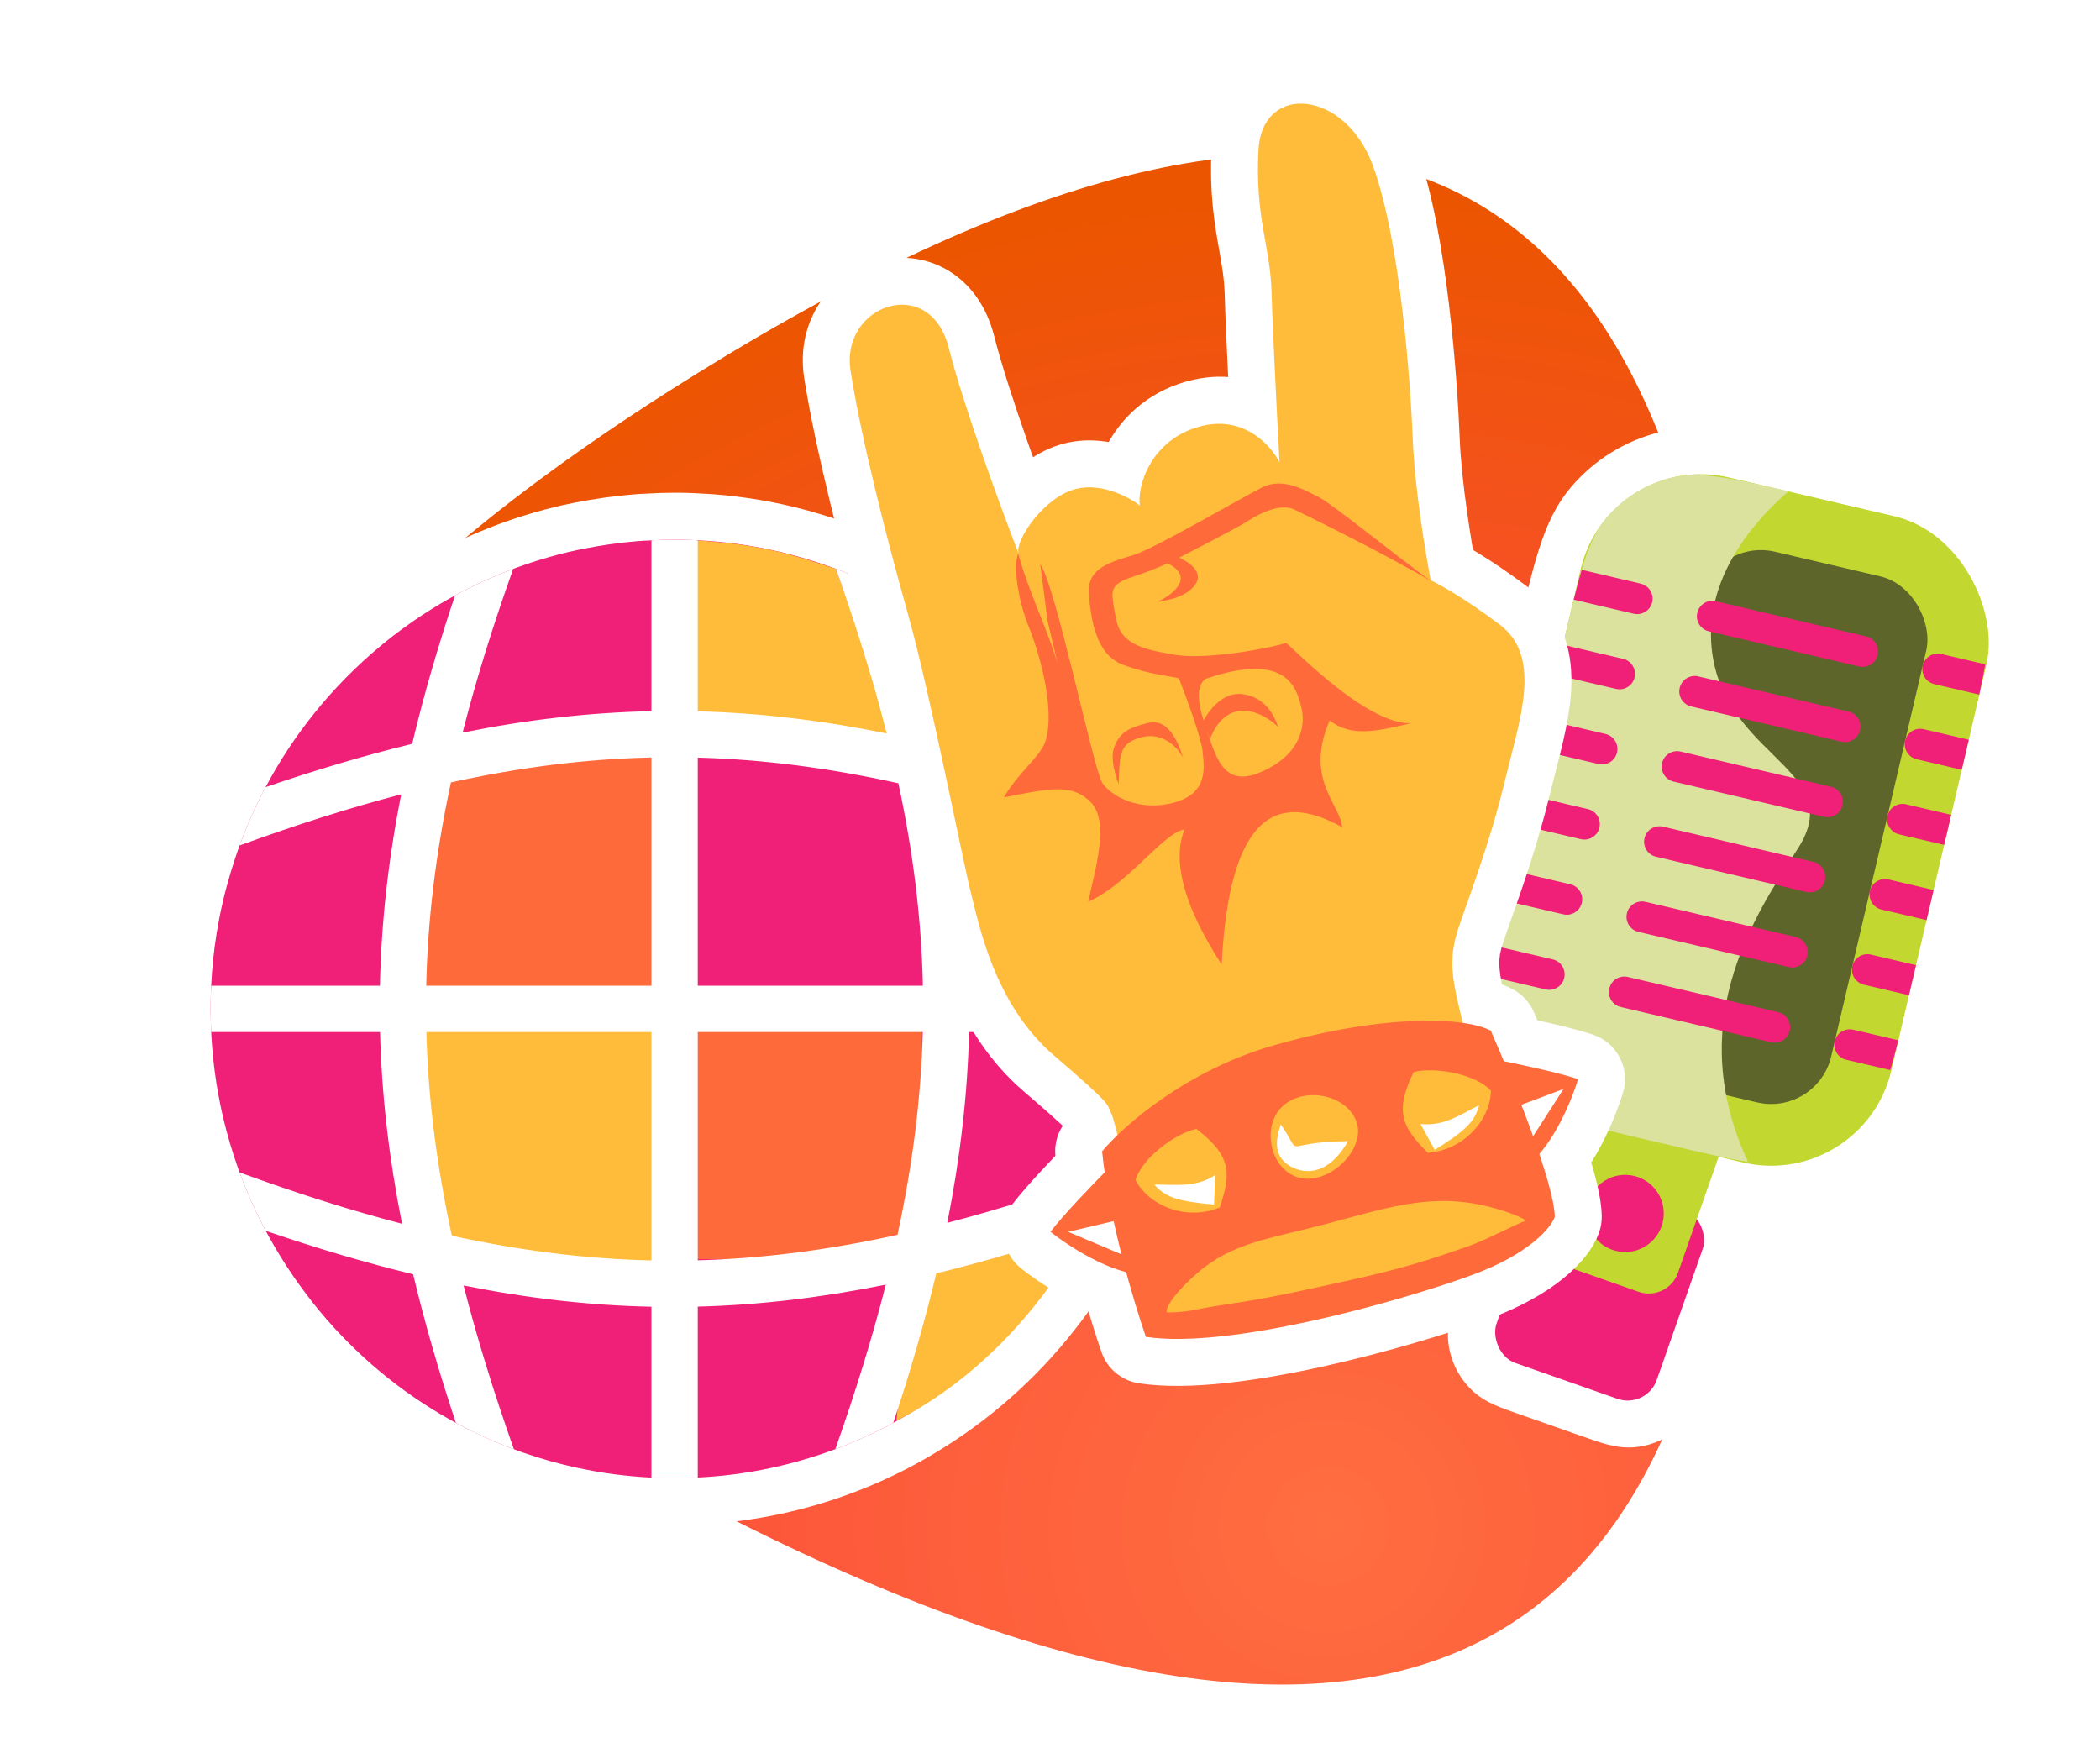 <svg width="179" height="149" viewBox="0 0 179 149" fill="none" xmlns="http://www.w3.org/2000/svg">
<path fill-rule="evenodd" clip-rule="evenodd" d="M148.188 76.516C150.345 141.669 121.818 159.36 62.607 129.589C3.396 99.818 2.318 67.241 59.372 31.859C116.426 -3.523 146.031 11.362 148.188 76.516Z" fill="url(#paint0_radial_1928_8025)"/>
<g filter="url(#filter0_d_1928_8025)">
<mask id="path-2-outside-1_1928_8025" maskUnits="userSpaceOnUse" x="98.919" y="28.007" width="83.571" height="101.333" fill="black">
<rect fill="white" x="98.919" y="28.007" width="83.571" height="101.333"/>
<path fill-rule="evenodd" clip-rule="evenodd" d="M133.937 43.136C132.307 45.066 131.635 47.937 130.291 53.677L125.072 75.969C123.728 81.709 123.056 84.579 123.66 87.033C124.191 89.191 125.392 91.126 127.091 92.56C128.238 93.529 129.717 94.159 131.932 94.793C131.893 94.903 131.853 95.018 131.811 95.138L130.474 98.95C129.975 99.044 129.513 99.281 129.144 99.632C128.687 100.069 128.444 100.764 127.956 102.155L125.082 110.35C124.594 111.741 124.35 112.436 124.434 113.062C124.509 113.613 124.755 114.126 125.139 114.528C125.575 114.985 126.271 115.229 127.661 115.717L133.373 117.72C134.764 118.207 135.459 118.451 136.085 118.367C136.636 118.293 137.149 118.046 137.551 117.662C138.008 117.226 138.252 116.531 138.74 115.14L141.614 106.945C142.102 105.554 142.345 104.859 142.261 104.233C142.193 103.728 141.98 103.254 141.649 102.869L142.986 99.058C143.204 98.436 143.373 97.954 143.486 97.554C146.681 98.24 148.696 98.479 150.489 98.038C152.648 97.507 154.583 96.306 156.017 94.608C157.647 92.677 158.319 89.807 159.663 84.067L164.882 61.775L164.882 61.775C166.226 56.035 166.898 53.164 166.294 50.711C165.763 48.552 164.562 46.617 162.863 45.183C160.932 43.553 158.062 42.881 152.322 41.537L150.529 41.117C144.789 39.773 141.919 39.101 139.465 39.705C137.306 40.236 135.371 41.437 133.937 43.136Z"/>
</mask>
<path fill-rule="evenodd" clip-rule="evenodd" d="M133.937 43.136C132.307 45.066 131.635 47.937 130.291 53.677L125.072 75.969C123.728 81.709 123.056 84.579 123.66 87.033C124.191 89.191 125.392 91.126 127.091 92.56C128.238 93.529 129.717 94.159 131.932 94.793C131.893 94.903 131.853 95.018 131.811 95.138L130.474 98.95C129.975 99.044 129.513 99.281 129.144 99.632C128.687 100.069 128.444 100.764 127.956 102.155L125.082 110.35C124.594 111.741 124.35 112.436 124.434 113.062C124.509 113.613 124.755 114.126 125.139 114.528C125.575 114.985 126.271 115.229 127.661 115.717L133.373 117.72C134.764 118.207 135.459 118.451 136.085 118.367C136.636 118.293 137.149 118.046 137.551 117.662C138.008 117.226 138.252 116.531 138.74 115.14L141.614 106.945C142.102 105.554 142.345 104.859 142.261 104.233C142.193 103.728 141.98 103.254 141.649 102.869L142.986 99.058C143.204 98.436 143.373 97.954 143.486 97.554C146.681 98.24 148.696 98.479 150.489 98.038C152.648 97.507 154.583 96.306 156.017 94.608C157.647 92.677 158.319 89.807 159.663 84.067L164.882 61.775L164.882 61.775C166.226 56.035 166.898 53.164 166.294 50.711C165.763 48.552 164.562 46.617 162.863 45.183C160.932 43.553 158.062 42.881 152.322 41.537L150.529 41.117C144.789 39.773 141.919 39.101 139.465 39.705C137.306 40.236 135.371 41.437 133.937 43.136Z" fill="#C2D72F"/>
<path d="M130.291 53.677L134.186 54.588L130.291 53.677ZM133.937 43.136L130.881 40.555L133.937 43.136ZM125.072 75.969L128.967 76.88L125.072 75.969ZM123.66 87.033L127.544 86.077L123.66 87.033ZM127.091 92.56L129.671 89.504L129.671 89.504L127.091 92.56ZM131.932 94.793L135.705 96.123L137.117 92.117L133.033 90.948L131.932 94.793ZM131.811 95.138L128.037 93.814L128.037 93.814L131.811 95.138ZM130.474 98.95L131.215 102.881L133.484 102.453L134.249 100.274L130.474 98.95ZM129.144 99.632L126.382 96.739L126.382 96.739L129.144 99.632ZM127.956 102.155L131.73 103.479L127.956 102.155ZM125.082 110.35L128.856 111.674L125.082 110.35ZM124.434 113.062L120.47 113.596L120.47 113.596L124.434 113.062ZM125.139 114.528L122.246 117.29L122.246 117.29L125.139 114.528ZM127.661 115.717L126.338 119.491L126.338 119.491L127.661 115.717ZM133.373 117.72L134.697 113.945L134.697 113.945L133.373 117.72ZM136.085 118.367L136.619 122.331L136.619 122.331L136.085 118.367ZM137.551 117.662L140.313 120.556L140.313 120.556L137.551 117.662ZM138.74 115.14L134.965 113.816L138.74 115.14ZM141.614 106.945L145.388 108.269L141.614 106.945ZM142.261 104.233L146.225 103.699L146.225 103.699L142.261 104.233ZM141.649 102.869L137.874 101.545L137.11 103.725L138.615 105.476L141.649 102.869ZM142.986 99.058L139.211 97.734L139.211 97.734L142.986 99.058ZM143.486 97.554L144.325 93.643L140.658 92.856L139.637 96.465L143.486 97.554ZM150.489 98.038L149.534 94.154L150.489 98.038ZM156.017 94.608L159.073 97.188L159.073 97.188L156.017 94.608ZM159.663 84.067L155.768 83.155L159.663 84.067ZM164.882 61.775L160.989 60.857L160.987 60.863L164.882 61.775ZM164.882 61.775L168.775 62.693L168.777 62.686L164.882 61.775ZM166.294 50.711L162.41 51.666L162.41 51.666L166.294 50.711ZM162.863 45.183L160.283 48.239L160.283 48.239L162.863 45.183ZM152.322 41.537L153.234 37.642L153.234 37.642L152.322 41.537ZM150.529 41.117L149.617 45.012L150.529 41.117ZM139.465 39.705L138.509 35.821L138.509 35.821L139.465 39.705ZM134.186 54.588C134.873 51.654 135.336 49.688 135.814 48.203C136.278 46.763 136.654 46.117 136.993 45.716L130.881 40.555C129.589 42.085 128.815 43.839 128.199 45.752C127.597 47.62 127.053 49.959 126.396 52.765L134.186 54.588ZM128.967 76.88L134.186 54.588L126.396 52.765L121.177 75.057L128.967 76.88ZM127.544 86.077C127.419 85.567 127.368 84.821 127.592 83.325C127.823 81.782 128.28 79.815 128.967 76.88L121.177 75.057C120.521 77.863 119.97 80.201 119.68 82.141C119.383 84.129 119.298 86.044 119.776 87.988L127.544 86.077ZM129.671 89.504C128.618 88.615 127.874 87.415 127.544 86.077L119.776 87.988C120.509 90.967 122.166 93.638 124.51 95.617L129.671 89.504ZM133.033 90.948C130.971 90.358 130.158 89.915 129.671 89.504L124.51 95.617C126.318 97.143 128.462 97.961 130.832 98.639L133.033 90.948ZM128.16 93.464C128.12 93.577 128.078 93.695 128.037 93.814L135.586 96.462C135.628 96.341 135.667 96.23 135.705 96.123L128.16 93.464ZM128.037 93.814L126.7 97.626L134.249 100.274L135.586 96.462L128.037 93.814ZM129.734 95.019C128.476 95.256 127.311 95.852 126.382 96.739L131.907 102.526C131.715 102.709 131.475 102.832 131.215 102.881L129.734 95.019ZM126.382 96.739C125.62 97.467 125.187 98.28 124.907 98.909C124.646 99.495 124.403 100.198 124.181 100.831L131.73 103.479C131.855 103.122 131.951 102.851 132.036 102.618C132.122 102.386 132.178 102.248 132.216 102.163C132.294 101.987 132.212 102.234 131.907 102.526L126.382 96.739ZM124.181 100.831L121.307 109.026L128.856 111.674L131.73 103.479L124.181 100.831ZM121.307 109.026C121.085 109.659 120.836 110.36 120.674 110.981C120.499 111.647 120.329 112.551 120.47 113.596L128.399 112.528C128.455 112.947 128.365 113.191 128.413 113.005C128.437 112.914 128.48 112.771 128.558 112.537C128.636 112.302 128.731 112.03 128.856 111.674L121.307 109.026ZM120.47 113.596C120.657 114.984 121.279 116.277 122.246 117.29L128.032 111.766C128.232 111.975 128.36 112.242 128.399 112.528L120.47 113.596ZM122.246 117.29C122.974 118.053 123.786 118.485 124.415 118.765C125.002 119.026 125.704 119.269 126.338 119.491L128.985 111.942C128.629 111.817 128.357 111.721 128.125 111.636C127.893 111.55 127.755 111.494 127.669 111.456C127.494 111.378 127.74 111.46 128.032 111.766L122.246 117.29ZM126.338 119.491L132.049 121.494L134.697 113.945L128.985 111.942L126.338 119.491ZM132.049 121.494C132.682 121.716 133.383 121.965 134.004 122.128C134.67 122.302 135.574 122.472 136.619 122.331L135.551 114.403C135.97 114.346 136.214 114.437 136.028 114.388C135.937 114.364 135.794 114.322 135.56 114.244C135.325 114.165 135.053 114.07 134.697 113.945L132.049 121.494ZM136.619 122.331C138.007 122.144 139.3 121.523 140.313 120.556L134.789 114.769C134.998 114.57 135.265 114.441 135.551 114.403L136.619 122.331ZM140.313 120.556C141.076 119.828 141.508 119.015 141.788 118.386C142.049 117.8 142.292 117.097 142.514 116.464L134.965 113.816C134.84 114.172 134.745 114.444 134.659 114.677C134.574 114.909 134.518 115.047 134.48 115.132C134.401 115.308 134.483 115.061 134.789 114.769L140.313 120.556ZM142.514 116.464L145.388 108.269L137.839 105.621L134.965 113.816L142.514 116.464ZM145.388 108.269C145.61 107.636 145.86 106.935 146.022 106.314C146.196 105.648 146.366 104.744 146.225 103.699L138.297 104.767C138.241 104.348 138.331 104.104 138.282 104.29C138.258 104.381 138.216 104.524 138.138 104.758C138.059 104.993 137.964 105.265 137.839 105.621L145.388 108.269ZM146.225 103.699C146.054 102.426 145.517 101.233 144.683 100.262L138.615 105.476C138.443 105.276 138.332 105.03 138.297 104.767L146.225 103.699ZM145.424 104.193L146.76 100.381L139.211 97.734L137.874 101.545L145.424 104.193ZM146.76 100.381C146.963 99.804 147.181 99.188 147.335 98.643L139.637 96.465C139.565 96.719 139.445 97.068 139.211 97.734L146.76 100.381ZM149.534 94.154C148.729 94.352 147.541 94.333 144.325 93.643L142.647 101.465C145.821 102.146 148.663 102.607 151.445 101.922L149.534 94.154ZM152.961 92.027C152.072 93.08 150.872 93.825 149.534 94.154L151.445 101.922C154.424 101.189 157.094 99.532 159.073 97.188L152.961 92.027ZM155.768 83.155C155.082 86.089 154.618 88.055 154.14 89.54C153.676 90.98 153.3 91.626 152.961 92.027L159.073 97.188C160.365 95.659 161.139 93.904 161.755 91.992C162.357 90.124 162.901 87.784 163.558 84.978L155.768 83.155ZM160.987 60.863L155.768 83.155L163.558 84.978L168.777 62.687L160.987 60.863ZM160.989 60.857L160.989 60.857L168.775 62.693L168.775 62.693L160.989 60.857ZM162.41 51.666C162.535 52.176 162.586 52.922 162.362 54.419C162.132 55.961 161.674 57.928 160.987 60.863L168.777 62.686C169.433 59.881 169.984 57.543 170.274 55.602C170.571 53.615 170.656 51.699 170.178 49.755L162.41 51.666ZM160.283 48.239C161.336 49.128 162.08 50.328 162.41 51.666L170.178 49.755C169.445 46.776 167.788 44.106 165.444 42.127L160.283 48.239ZM151.411 45.432C154.345 46.118 156.311 46.582 157.795 47.06C159.235 47.524 159.881 47.9 160.283 48.239L165.444 42.127C163.914 40.835 162.16 40.061 160.247 39.445C158.379 38.843 156.04 38.299 153.234 37.642L151.411 45.432ZM149.617 45.012L151.411 45.432L153.234 37.642L151.44 37.222L149.617 45.012ZM140.42 43.589C140.93 43.464 141.676 43.413 143.173 43.637C144.715 43.867 146.683 44.325 149.617 45.012L151.44 37.222C148.635 36.565 146.297 36.015 144.356 35.725C142.369 35.428 140.453 35.343 138.509 35.821L140.42 43.589ZM136.993 45.716C137.882 44.663 139.082 43.919 140.42 43.589L138.509 35.821C135.53 36.554 132.86 38.211 130.881 40.555L136.993 45.716Z" fill="white" mask="url(#path-2-outside-1_1928_8025)"/>
<rect x="129.351" y="98.176" width="14.474" height="17.105" rx="2.632" transform="rotate(19.327 129.351 98.176)" fill="#F01F77"/>
<rect x="133.205" y="91.164" width="11.842" height="15.79" rx="2.632" transform="rotate(19.327 133.205 91.164)" fill="#C2D72F"/>
<rect x="134.124" y="37.301" width="35.526" height="56.579" rx="10.526" transform="rotate(13.176 134.124 37.301)" fill="#C2D72F"/>
<g style="mix-blend-mode:screen">
<rect x="143.172" y="44.828" width="19.737" height="46.053" rx="5.263" transform="rotate(13.176 143.172 44.828)" fill="#5E652A"/>
</g>
<g style="mix-blend-mode:multiply">
<path fill-rule="evenodd" clip-rule="evenodd" d="M149.456 40.876C146.083 43.759 142.324 48.561 142.898 54.243C143.338 58.598 145.908 61.133 148.088 63.282C150.599 65.759 152.593 67.725 150.218 71.377C146.131 77.659 140.608 86.399 145.997 98.043C144.289 97.775 142.189 97.283 139.422 96.635L137.629 96.215C131.889 94.871 129.019 94.2 127.088 92.569C125.389 91.135 124.188 89.2 123.657 87.042C123.053 84.588 123.725 81.718 125.069 75.978L130.288 53.685C131.632 47.946 132.304 45.075 133.934 43.145C135.368 41.446 137.303 40.245 139.462 39.714C141.758 39.149 144.419 39.701 149.456 40.876Z" fill="#DAE29E"/>
</g>
<path fill-rule="evenodd" clip-rule="evenodd" d="M129.625 56.521L130.225 53.959L135.348 55.158C136.055 55.324 136.495 56.032 136.329 56.739C136.163 57.447 135.456 57.886 134.748 57.72L129.625 56.521ZM128.126 62.923L128.726 60.361L133.849 61.56C134.557 61.726 134.996 62.434 134.831 63.141C134.665 63.849 133.957 64.288 133.25 64.123L128.126 62.923ZM126.626 69.329L127.226 66.767L132.35 67.966C133.057 68.132 133.496 68.84 133.331 69.547C133.165 70.255 132.457 70.694 131.75 70.528L126.626 69.329ZM125.126 75.739L125.726 73.177L130.848 74.376C131.556 74.542 131.995 75.249 131.83 75.957C131.664 76.665 130.956 77.104 130.249 76.938L125.126 75.739ZM123.726 82.164C123.858 81.39 124.031 80.537 124.241 79.582L129.35 80.778C130.057 80.944 130.497 81.652 130.331 82.359C130.165 83.067 129.458 83.506 128.75 83.34L123.726 82.164ZM158.804 87.671C158.568 88.62 158.345 89.461 158.12 90.213L154.374 89.336C153.666 89.17 153.227 88.463 153.393 87.755C153.558 87.047 154.266 86.608 154.974 86.774L158.804 87.671ZM166.219 55.625C166.086 56.399 165.912 57.252 165.702 58.207L161.871 57.31C161.164 57.144 160.725 56.436 160.89 55.729C161.056 55.021 161.764 54.582 162.471 54.748L166.219 55.625ZM131.14 50.114C131.375 49.165 131.598 48.324 131.823 47.572L136.848 48.748C137.556 48.914 137.995 49.621 137.83 50.329C137.664 51.037 136.956 51.476 136.249 51.31L131.14 50.114ZM141.673 51.23C141.839 50.522 142.547 50.083 143.254 50.248L156.066 53.248C156.773 53.413 157.212 54.121 157.047 54.829C156.881 55.536 156.173 55.976 155.466 55.81L142.654 52.811C141.947 52.645 141.507 51.937 141.673 51.23ZM140.173 57.636C140.339 56.928 141.047 56.489 141.754 56.654L154.566 59.654C155.273 59.819 155.713 60.527 155.547 61.235C155.381 61.942 154.673 62.382 153.966 62.216L141.154 59.217C140.447 59.051 140.008 58.343 140.173 57.636ZM140.255 63.061C139.547 62.895 138.84 63.334 138.674 64.042C138.508 64.749 138.948 65.457 139.655 65.623L152.467 68.622C153.174 68.788 153.882 68.349 154.048 67.641C154.213 66.933 153.774 66.225 153.067 66.06L140.255 63.061ZM137.174 70.448C137.34 69.74 138.048 69.301 138.755 69.466L151.567 72.466C152.274 72.632 152.714 73.339 152.548 74.047C152.382 74.754 151.674 75.194 150.967 75.028L138.155 72.029C137.448 71.863 137.008 71.155 137.174 70.448ZM137.255 75.873C136.548 75.707 135.84 76.146 135.674 76.854C135.509 77.561 135.948 78.269 136.655 78.435L149.467 81.434C150.175 81.6 150.882 81.16 151.048 80.453C151.214 79.745 150.774 79.037 150.067 78.872L137.255 75.873ZM134.174 83.26C134.34 82.552 135.048 82.113 135.755 82.278L148.567 85.278C149.275 85.443 149.714 86.151 149.548 86.859C149.383 87.566 148.675 88.006 147.967 87.84L135.156 84.841C134.448 84.675 134.009 83.967 134.174 83.26ZM160.971 61.154C160.264 60.988 159.556 61.427 159.39 62.135C159.225 62.842 159.664 63.55 160.372 63.716L164.215 64.616L164.815 62.053L160.971 61.154ZM159.473 67.556C158.766 67.39 158.058 67.829 157.892 68.537C157.727 69.245 158.166 69.953 158.874 70.118L162.717 71.018L163.317 68.456L159.473 67.556ZM157.972 73.966C157.265 73.8 156.557 74.239 156.391 74.947C156.226 75.654 156.665 76.362 157.372 76.528L161.216 77.428L161.816 74.865L157.972 73.966ZM156.472 80.372C155.765 80.206 155.057 80.645 154.891 81.353C154.726 82.06 155.165 82.768 155.873 82.934L159.716 83.834L160.316 81.271L156.472 80.372Z" fill="#F01F77"/>
<circle cx="135.527" cy="102.435" r="3.289" transform="rotate(19.327 135.527 102.435)" fill="#F01F77"/>
</g>
<g filter="url(#filter1_d_1928_8025)">
<path d="M94.99 94.467L94.992 94.46L94.993 94.452C95.683 91.411 96.045 88.249 96.045 84.996V84.986V84.968C96.045 84.682 96.045 84.341 96.031 83.999C95.965 81.109 95.61 78.273 94.989 75.55L94.989 75.549C94.891 75.121 94.786 74.702 94.671 74.281C92.891 67.418 89.418 61.23 84.746 56.214L84.741 56.208C84.597 56.055 84.453 55.903 84.308 55.751V55.711L83.712 55.138L83.153 54.573H83.139C82.349 53.81 81.515 53.072 80.654 52.375C80.584 52.311 80.512 52.254 80.439 52.204C76.774 49.23 72.594 46.871 68.052 45.291L68.05 45.29C67.538 45.113 67.006 44.937 66.458 44.776C64.287 44.108 62.041 43.626 59.741 43.336C59.435 43.293 59.125 43.26 58.852 43.23C58.785 43.223 58.72 43.216 58.658 43.209L58.643 43.208L58.627 43.206C57.925 43.14 57.203 43.081 56.46 43.051C56.182 43.033 55.904 43.024 55.66 43.016C55.608 43.015 55.557 43.013 55.509 43.011L55.507 43.011C55.157 43 54.818 43 54.508 43H54.495C53.757 43 53.024 43.021 52.297 43.068C51.895 43.08 51.509 43.109 51.17 43.135L51.138 43.137L51.128 43.138L51.118 43.139C49.523 43.276 47.948 43.496 46.402 43.804C45.995 43.88 45.59 43.972 45.23 44.054C45.228 44.055 45.227 44.055 45.225 44.055H45.204L44.976 44.11C39.938 45.31 35.246 47.43 31.102 50.287L31.102 50.287L31.095 50.292C30.416 50.764 29.772 51.243 29.142 51.722L29.029 51.807L29.006 51.831C26.784 53.59 24.733 55.563 22.895 57.736C22.45 58.26 22.021 58.795 21.61 59.334C18.358 63.579 15.901 68.474 14.46 73.797C14.352 74.18 14.233 74.608 14.13 75.049C13.435 77.934 13.034 80.934 12.965 84.014C12.954 84.348 12.954 84.683 12.954 84.975V84.99V85C12.954 88.016 13.27 90.945 13.862 93.775L13.864 93.785L13.866 93.795C13.879 93.853 13.892 93.912 13.905 93.972C13.965 94.248 14.032 94.553 14.105 94.851C15.491 100.678 18.081 106.03 21.594 110.63C21.91 111.055 22.237 111.472 22.584 111.888C22.625 111.941 22.663 111.986 22.694 112.021C23.103 112.517 23.528 113.006 23.956 113.474C27.368 117.219 31.437 120.324 35.996 122.612L36.42 122.824H36.421C36.694 122.961 36.97 123.093 37.25 123.221C40.372 124.666 43.703 125.719 47.173 126.348C47.547 126.418 47.912 126.476 48.248 126.53L48.26 126.532L48.417 126.557H48.44C50.415 126.844 52.431 127 54.498 127H54.512C54.821 127 55.16 127 55.511 126.989L55.513 126.988C55.815 126.978 56.135 126.967 56.46 126.949C58.075 126.873 59.672 126.709 61.248 126.447L61.252 126.446C61.583 126.39 61.922 126.332 62.279 126.26C66.565 125.435 70.615 123.955 74.329 121.912L74.333 121.91C74.743 121.683 75.156 121.449 75.579 121.192C80.004 118.56 83.89 115.13 87.056 111.082C87.45 110.592 87.818 110.09 88.159 109.616C89.645 107.553 90.936 105.353 92.027 103.033L92.217 102.629V102.617C92.611 101.765 92.982 100.888 93.317 99.994C93.37 99.885 93.412 99.774 93.444 99.664C93.927 98.327 94.358 96.954 94.719 95.553C94.82 95.182 94.908 94.815 94.99 94.467Z" fill="#F01F77" stroke="white" stroke-width="4"/>
<path d="M53.841 61.664L34.068 64.331L31.432 84.331H53.841V61.664Z" fill="#FF6A3B"/>
<path d="M75.591 83.664L55.818 86.331L53.182 106.331H75.591V83.664Z" fill="#FF6A3B"/>
<path d="M53.182 108.801L33.409 106.134L30.773 86.134H53.182V108.801Z" fill="#FFBC3B"/>
<path d="M56.44 45.063C61.473 45.4 64.041 46.066 68.253 47.492L74.272 64.335L55.159 61.002L56.44 45.063Z" fill="#FFBC3B"/>
<path d="M89.244 104.116C87.51 107.529 82.425 115.466 73.411 120.113L74.624 107.843L78.197 105.354L89.244 104.116Z" fill="#FFBC3B"/>
<path fill-rule="evenodd" clip-rule="evenodd" d="M15.001 83.027H29.385C29.494 77.647 30.1 72.271 31.196 66.709C26.819 67.85 22.261 69.3 17.423 71.065C18.051 69.349 18.792 67.689 19.638 66.094C23.966 64.612 28.108 63.381 32.132 62.403C33.099 58.33 34.317 54.138 35.784 49.755C37.375 48.891 39.032 48.132 40.744 47.489C38.997 52.391 37.56 57.01 36.432 61.446C41.917 60.342 47.221 59.73 52.528 59.619V45.057C53.175 45.018 53.83 45 54.494 45C54.813 45 55.124 45 55.442 45.01C55.498 45.012 55.554 45.014 55.61 45.016C55.861 45.024 56.105 45.031 56.352 45.048C56.393 45.05 56.434 45.052 56.476 45.054V59.629C61.76 59.765 67.068 60.397 72.582 61.519C71.451 57.06 70.008 52.417 68.251 47.489C69.964 48.131 71.621 48.89 73.212 49.757C74.688 54.167 75.913 58.385 76.882 62.481C80.901 63.461 85.048 64.689 89.389 66.163C90.23 67.754 90.968 69.409 91.593 71.118C86.747 69.369 82.186 67.927 77.816 66.788C78.903 72.321 79.504 77.673 79.613 83.027H93.995C94.011 83.372 94.024 83.719 94.031 84.066C94.045 84.37 94.045 84.681 94.045 84.986V84.986V84.996C94.045 85.66 94.029 86.319 93.998 86.974H79.604C79.471 92.309 78.85 97.669 77.746 103.236C82.138 102.093 86.725 100.644 91.599 98.885C91.573 98.957 91.547 99.03 91.52 99.103C91.52 99.103 91.531 99.113 91.51 99.113C91.127 100.154 90.689 101.179 90.217 102.172V102.182C89.953 102.743 89.677 103.297 89.389 103.842C85.02 105.326 80.848 106.56 76.806 107.543C75.834 111.634 74.613 115.857 73.145 120.28C71.558 121.139 69.908 121.891 68.202 122.528C69.943 117.594 71.376 112.95 72.505 108.502C67.019 109.614 61.735 110.241 56.476 110.377V124.946C56.436 124.948 56.395 124.95 56.355 124.952C56.054 124.969 55.753 124.979 55.446 124.99C55.127 125 54.816 125 54.498 125C53.836 125 53.18 124.983 52.528 124.951V110.386C47.247 110.276 41.97 109.669 36.514 108.575C37.642 113.004 39.069 117.626 40.802 122.537C39.88 122.193 38.975 121.816 38.087 121.405C37.687 121.222 37.294 121.028 36.904 120.824H36.893C36.545 120.649 36.2 120.47 35.858 120.285C34.398 115.889 33.183 111.691 32.214 107.622C28.169 106.642 24.005 105.406 19.652 103.916C18.802 102.319 18.057 100.658 17.425 98.941C22.289 100.715 26.871 102.172 31.27 103.316C30.156 97.72 29.529 92.335 29.395 86.974H15.002C14.97 86.321 14.954 85.662 14.954 85V84.99C14.954 84.685 14.954 84.374 14.964 84.069C14.972 83.721 14.984 83.373 15.001 83.027ZM52.528 83.027H33.333C33.453 77.362 34.151 71.67 35.436 65.69C41.333 64.395 46.944 63.69 52.528 63.567V83.027ZM52.528 106.438C46.969 106.316 41.382 105.617 35.513 104.333C34.211 98.314 33.491 92.613 33.343 86.974H52.528V106.438ZM56.476 86.974H75.655C75.509 92.59 74.795 98.266 73.503 104.257C67.601 105.558 62.008 106.278 56.476 106.428V86.974ZM73.577 65.765C74.852 71.718 75.545 77.386 75.665 83.027H56.476V63.578C62.031 63.728 67.647 64.453 73.577 65.765Z" fill="white"/>
</g>
<g filter="url(#filter2_d_1928_8025)">
<mask id="path-18-outside-2_1928_8025" maskUnits="userSpaceOnUse" x="60.354" y="1.05" width="83.665" height="120.842" fill="black">
<rect fill="white" x="60.354" y="1.05" width="83.665" height="120.842"/>
<path fill-rule="evenodd" clip-rule="evenodd" d="M83.81 46.142C82.362 42.408 79.147 33.678 77.865 28.631C76.262 22.321 68.621 24.961 69.5 30.605C70.379 36.249 72.531 44.735 74.398 51.356C75.626 55.713 77.296 63.623 78.478 69.224C79.093 72.134 79.575 74.421 79.796 75.263C79.855 75.488 79.92 75.75 79.992 76.043C80.709 78.957 82.187 84.969 86.818 88.951C91.248 92.761 91.351 93.017 91.594 93.619C91.63 93.709 91.67 93.808 91.728 93.927C91.851 94.18 92.042 94.869 92.257 95.747C91.703 96.279 91.261 96.755 90.939 97.142C90.998 97.725 91.072 98.324 91.16 98.931C89.856 100.256 87.518 102.704 86.538 104.001C87.732 104.955 90.494 106.801 92.991 107.44C93.619 109.758 94.248 111.741 94.672 112.956C101.71 114.039 116.207 109.966 122.396 107.714C127.348 105.913 129.214 103.641 129.529 102.729C129.511 101.622 128.97 99.632 128.207 97.369C129.881 95.455 131.082 92.427 131.513 90.987C130.064 90.497 127.073 89.84 125.182 89.454C124.774 88.475 124.394 87.589 124.072 86.857C123.536 86.572 122.728 86.342 121.682 86.194L121.307 84.606C120.675 81.926 120.567 80.368 121.325 78.079C121.498 77.558 121.729 76.906 121.998 76.148C122.91 73.575 124.259 69.769 125.254 65.638C125.411 64.984 125.579 64.331 125.745 63.683C126.939 59.035 128.061 54.666 124.822 52.233C121.87 50.015 119.679 48.795 118.953 48.462C118.51 46.156 117.585 40.557 117.429 36.603C117.234 31.661 116.383 19.601 114.024 13.117C111.664 6.633 104.554 6.015 104.266 11.823C104.094 15.294 104.492 17.538 104.862 19.625L104.862 19.625C105.11 21.03 105.347 22.365 105.389 23.956C105.472 27.12 105.875 34.913 106.065 38.414C105.377 37.02 103.105 34.444 99.524 35.289C95.047 36.346 93.885 40.556 94.165 42.094C93.283 41.4 90.968 40.141 88.769 40.66C86.02 41.308 83.542 45.008 83.81 46.142Z"/>
</mask>
<path fill-rule="evenodd" clip-rule="evenodd" d="M83.81 46.142C82.362 42.408 79.147 33.678 77.865 28.631C76.262 22.321 68.621 24.961 69.5 30.605C70.379 36.249 72.531 44.735 74.398 51.356C75.626 55.713 77.296 63.623 78.478 69.224C79.093 72.134 79.575 74.421 79.796 75.263C79.855 75.488 79.92 75.75 79.992 76.043C80.709 78.957 82.187 84.969 86.818 88.951C91.248 92.761 91.351 93.017 91.594 93.619C91.63 93.709 91.67 93.808 91.728 93.927C91.851 94.18 92.042 94.869 92.257 95.747C91.703 96.279 91.261 96.755 90.939 97.142C90.998 97.725 91.072 98.324 91.16 98.931C89.856 100.256 87.518 102.704 86.538 104.001C87.732 104.955 90.494 106.801 92.991 107.44C93.619 109.758 94.248 111.741 94.672 112.956C101.71 114.039 116.207 109.966 122.396 107.714C127.348 105.913 129.214 103.641 129.529 102.729C129.511 101.622 128.97 99.632 128.207 97.369C129.881 95.455 131.082 92.427 131.513 90.987C130.064 90.497 127.073 89.84 125.182 89.454C124.774 88.475 124.394 87.589 124.072 86.857C123.536 86.572 122.728 86.342 121.682 86.194L121.307 84.606C120.675 81.926 120.567 80.368 121.325 78.079C121.498 77.558 121.729 76.906 121.998 76.148C122.91 73.575 124.259 69.769 125.254 65.638C125.411 64.984 125.579 64.331 125.745 63.683C126.939 59.035 128.061 54.666 124.822 52.233C121.87 50.015 119.679 48.795 118.953 48.462C118.51 46.156 117.585 40.557 117.429 36.603C117.234 31.661 116.383 19.601 114.024 13.117C111.664 6.633 104.554 6.015 104.266 11.823C104.094 15.294 104.492 17.538 104.862 19.625L104.862 19.625C105.11 21.03 105.347 22.365 105.389 23.956C105.472 27.12 105.875 34.913 106.065 38.414C105.377 37.02 103.105 34.444 99.524 35.289C95.047 36.346 93.885 40.556 94.165 42.094C93.283 41.4 90.968 40.141 88.769 40.66C86.02 41.308 83.542 45.008 83.81 46.142Z" fill="#FF6A3B"/>
<path d="M77.865 28.631L81.742 27.646L77.865 28.631ZM83.81 46.142L80.08 47.588C80.84 49.548 82.987 50.586 84.995 49.963C87.003 49.34 88.186 47.27 87.703 45.224L83.81 46.142ZM69.5 30.605L65.548 31.221L69.5 30.605ZM74.398 51.356L70.548 52.441L74.398 51.356ZM78.478 69.224L74.564 70.05L78.478 69.224ZM79.796 75.263L75.927 76.278L79.796 75.263ZM79.992 76.043L83.876 75.088L79.992 76.043ZM86.818 88.951L84.21 91.984L84.21 91.984L86.818 88.951ZM91.594 93.619L95.304 92.123L95.304 92.123L91.594 93.619ZM91.728 93.927L88.13 95.676L88.131 95.676L91.728 93.927ZM92.257 95.747L95.028 98.632C96.056 97.645 96.481 96.184 96.143 94.798L92.257 95.747ZM90.939 97.142L87.862 94.587C87.178 95.41 86.853 96.474 86.959 97.539L90.939 97.142ZM91.16 98.931L94.011 101.737C94.888 100.845 95.298 99.595 95.119 98.357L91.16 98.931ZM86.538 104.001L83.346 101.59C82.04 103.319 82.348 105.774 84.041 107.126L86.538 104.001ZM92.991 107.44L96.852 106.394C96.475 105.003 95.379 103.922 93.982 103.565L92.991 107.44ZM94.672 112.956L90.896 114.275C91.383 115.672 92.602 116.685 94.064 116.91L94.672 112.956ZM122.396 107.714L121.029 103.955L121.029 103.955L122.396 107.714ZM129.529 102.729L133.31 104.034C133.462 103.594 133.536 103.13 133.528 102.664L129.529 102.729ZM128.207 97.369L125.196 94.736C124.259 95.808 123.962 97.297 124.417 98.646L128.207 97.369ZM131.513 90.987L135.345 92.133C135.963 90.069 134.834 87.886 132.793 87.197L131.513 90.987ZM125.182 89.454L121.49 90.992C122 92.216 123.083 93.108 124.382 93.373L125.182 89.454ZM124.072 86.857L127.732 85.245C127.371 84.425 126.745 83.75 125.954 83.328L124.072 86.857ZM121.682 86.194L117.789 87.113C118.168 88.717 119.491 89.925 121.123 90.155L121.682 86.194ZM121.307 84.606L125.2 83.687L121.307 84.606ZM121.325 78.079L125.122 79.337L125.122 79.337L121.325 78.079ZM121.998 76.148L118.228 74.812L118.228 74.812L121.998 76.148ZM125.254 65.638L129.142 66.575L129.142 66.575L125.254 65.638ZM125.745 63.683L129.62 64.678L129.62 64.678L125.745 63.683ZM124.822 52.233L127.224 49.034L127.224 49.034L124.822 52.233ZM118.953 48.462L115.025 49.217C115.268 50.486 116.111 51.559 117.286 52.098L118.953 48.462ZM117.429 36.603L113.432 36.761L117.429 36.603ZM114.024 13.117L110.265 14.485L110.265 14.485L114.024 13.117ZM104.266 11.823L108.261 12.021L108.261 12.021L104.266 11.823ZM104.862 19.625L100.923 20.323C100.936 20.397 100.951 20.471 100.969 20.544L104.862 19.625ZM104.862 19.625L108.8 18.928C108.787 18.854 108.772 18.78 108.755 18.706L104.862 19.625ZM105.389 23.956L109.387 23.851L109.387 23.851L105.389 23.956ZM106.065 38.414L102.479 40.185C103.32 41.888 105.243 42.765 107.08 42.283C108.918 41.801 110.163 40.093 110.059 38.196L106.065 38.414ZM94.165 42.094L91.692 45.238C92.998 46.266 94.805 46.379 96.229 45.521C97.653 44.663 98.398 43.014 98.1 41.378L94.165 42.094ZM73.988 29.615C75.337 34.927 78.637 43.865 80.08 47.588L87.54 44.697C86.088 40.952 82.957 32.43 81.742 27.646L73.988 29.615ZM73.452 29.989C73.415 29.748 73.431 29.581 73.453 29.475C73.476 29.366 73.514 29.285 73.556 29.221C73.649 29.079 73.778 29.002 73.86 28.978C73.894 28.969 73.894 28.975 73.86 28.972C73.82 28.968 73.765 28.952 73.714 28.922C73.661 28.89 73.671 28.877 73.721 28.95C73.775 29.027 73.889 29.226 73.988 29.615L81.742 27.646C81.133 25.249 79.813 23.24 77.802 22.045C75.817 20.865 73.579 20.733 71.644 21.291C67.792 22.402 64.784 26.322 65.548 31.221L73.452 29.989ZM78.248 50.271C76.387 43.67 74.292 35.38 73.452 29.989L65.548 31.221C66.467 37.118 68.676 45.799 70.548 52.441L78.248 50.271ZM82.392 68.398C81.224 62.862 79.522 54.789 78.248 50.271L70.548 52.441C71.731 56.637 73.368 64.384 74.564 70.05L82.392 68.398ZM83.665 74.247C83.477 73.528 83.023 71.385 82.392 68.398L74.564 70.05C75.162 72.882 75.674 75.313 75.927 76.278L83.665 74.247ZM83.876 75.088C83.806 74.804 83.734 74.509 83.665 74.247L75.927 76.278C75.977 76.467 76.033 76.696 76.108 76.999L83.876 75.088ZM89.426 85.918C85.882 82.871 84.616 78.097 83.876 75.088L76.108 76.999C76.801 79.817 78.492 87.067 84.21 91.984L89.426 85.918ZM95.304 92.123C95.231 91.942 95.051 91.48 94.688 90.94C94.372 90.469 93.998 90.057 93.618 89.672C92.876 88.924 91.618 87.803 89.426 85.918L84.21 91.984C86.448 93.909 87.457 94.821 87.935 95.303C88.164 95.535 88.139 95.537 88.048 95.402C87.912 95.199 87.836 94.994 87.884 95.114L95.304 92.123ZM95.326 92.179C95.33 92.187 95.332 92.192 95.331 92.19C95.33 92.188 95.328 92.183 95.324 92.172C95.319 92.16 95.314 92.147 95.304 92.123L87.884 95.114C87.922 95.208 88.006 95.42 88.13 95.676L95.326 92.179ZM96.143 94.798C96.029 94.335 95.914 93.886 95.803 93.5C95.721 93.213 95.559 92.66 95.326 92.179L88.131 95.676C88.084 95.579 88.057 95.511 88.05 95.493C88.04 95.469 88.038 95.462 88.044 95.478C88.055 95.512 88.079 95.585 88.113 95.706C88.183 95.947 88.27 96.281 88.371 96.696L96.143 94.798ZM89.486 92.862C88.847 93.476 88.298 94.061 87.862 94.587L94.017 99.697C94.224 99.448 94.559 99.083 95.028 98.632L89.486 92.862ZM86.959 97.539C87.024 98.189 87.106 98.846 87.201 99.505L95.119 98.357C95.038 97.801 94.971 97.262 94.919 96.745L86.959 97.539ZM89.73 106.413C90.523 105.362 92.665 103.105 94.011 101.737L88.309 96.125C87.047 97.407 84.514 100.045 83.346 101.59L89.73 106.413ZM93.982 103.565C93.225 103.371 92.263 102.941 91.266 102.369C90.293 101.811 89.473 101.227 89.035 100.877L84.041 107.126C85.395 108.209 88.687 110.468 91.999 111.315L93.982 103.565ZM89.13 108.487C89.781 110.889 90.438 112.963 90.896 114.275L98.448 111.638C98.058 110.52 97.457 108.628 96.852 106.394L89.13 108.487ZM94.064 116.91C98.394 117.576 104.434 116.656 109.714 115.492C115.165 114.289 120.506 112.658 123.763 111.474L121.029 103.955C118.097 105.022 113.094 106.554 107.99 107.68C102.714 108.844 97.987 109.419 95.28 109.003L94.064 116.91ZM123.763 111.474C126.59 110.445 128.695 109.225 130.212 108.002C131.613 106.872 132.804 105.5 133.31 104.034L125.748 101.425C125.87 101.07 125.984 100.979 125.859 101.135C125.765 101.252 125.558 101.478 125.19 101.775C124.458 102.366 123.154 103.182 121.029 103.955L123.763 111.474ZM133.528 102.664C133.512 101.628 133.274 100.484 133.025 99.5C132.758 98.446 132.397 97.278 131.998 96.092L124.417 98.646C124.78 99.724 125.071 100.681 125.27 101.465C125.369 101.856 125.437 102.174 125.48 102.423C125.526 102.686 125.529 102.797 125.529 102.794L133.528 102.664ZM127.681 89.84C127.525 90.362 127.191 91.285 126.719 92.272C126.234 93.284 125.699 94.161 125.196 94.736L131.219 100.002C133.45 97.45 134.853 93.778 135.345 92.133L127.681 89.84ZM124.382 93.373C126.327 93.77 129.064 94.381 130.233 94.776L132.793 87.197C131.065 86.613 127.819 85.91 125.982 85.535L124.382 93.373ZM128.874 87.915C128.457 86.914 128.066 86.003 127.732 85.245L120.411 88.469C120.722 89.175 121.092 90.037 121.49 90.992L128.874 87.915ZM125.954 83.328C124.826 82.727 123.494 82.41 122.241 82.233L121.123 90.155C121.509 90.209 121.795 90.271 121.992 90.326C122.199 90.384 122.247 90.417 122.19 90.387L125.954 83.328ZM117.414 85.525L117.789 87.113L125.575 85.275L125.2 83.687L117.414 85.525ZM117.529 76.821C117.035 78.311 116.778 79.715 116.795 81.24C116.811 82.698 117.078 84.099 117.414 85.525L125.2 83.687C124.904 82.433 124.801 81.715 124.794 81.152C124.789 80.656 124.857 80.137 125.122 79.337L117.529 76.821ZM118.228 74.812C117.964 75.556 117.717 76.252 117.529 76.821L125.122 79.337C125.279 78.864 125.494 78.257 125.768 77.484L118.228 74.812ZM121.365 64.702C120.425 68.605 119.143 72.23 118.228 74.812L125.768 77.484C126.677 74.919 128.093 70.933 129.142 66.575L121.365 64.702ZM121.871 62.688C121.706 63.331 121.531 64.013 121.365 64.702L129.142 66.575C129.292 65.954 129.452 65.33 129.62 64.678L121.871 62.688ZM122.42 55.431C122.689 55.633 122.961 55.897 122.946 57.077C122.929 58.475 122.504 60.224 121.871 62.688L129.62 64.678C130.181 62.493 130.913 59.733 130.946 57.177C130.98 54.402 130.194 51.265 127.224 49.034L122.42 55.431ZM117.286 52.098C117.674 52.276 119.615 53.325 122.42 55.431L127.224 49.034C124.124 46.706 121.684 45.314 120.62 44.826L117.286 52.098ZM113.432 36.761C113.6 41.026 114.573 46.865 115.025 49.217L122.881 47.707C122.447 45.447 121.569 40.088 121.426 36.446L113.432 36.761ZM110.265 14.485C111.278 17.268 112.04 21.518 112.566 25.914C113.083 30.228 113.338 34.37 113.432 36.761L121.426 36.446C121.325 33.895 121.057 29.535 120.51 24.963C119.972 20.471 119.129 15.449 117.783 11.749L110.265 14.485ZM108.261 12.021C108.292 11.392 108.465 11.452 108.229 11.66C107.998 11.865 107.808 11.822 107.917 11.835C108.206 11.868 109.487 12.348 110.265 14.485L117.783 11.749C116.201 7.402 112.747 4.331 108.818 3.886C106.82 3.659 104.651 4.146 102.931 5.666C101.208 7.189 100.384 9.35 100.271 11.625L108.261 12.021ZM108.8 18.928C108.444 16.918 108.112 15.031 108.261 12.021L100.271 11.625C100.076 15.557 100.539 18.157 100.923 20.323L108.8 18.928ZM108.755 18.706L108.755 18.706L100.969 20.544L100.969 20.544L108.755 18.706ZM109.387 23.851C109.337 21.923 109.046 20.315 108.8 18.928L100.923 20.323C101.175 21.746 101.357 22.807 101.39 24.062L109.387 23.851ZM110.059 38.196C109.868 34.678 109.469 26.947 109.387 23.851L101.39 24.062C101.476 27.294 101.881 35.148 102.071 38.631L110.059 38.196ZM100.443 39.182C100.787 39.101 101.021 39.117 101.181 39.148C101.351 39.182 101.525 39.253 101.707 39.371C101.895 39.492 102.074 39.653 102.227 39.83C102.385 40.014 102.465 40.156 102.479 40.185L109.652 36.643C108.576 34.464 104.81 29.932 98.605 31.396L100.443 39.182ZM98.1 41.378C98.155 41.678 98.094 41.692 98.159 41.399C98.212 41.163 98.321 40.857 98.503 40.549C98.837 39.985 99.394 39.43 100.443 39.182L98.605 31.396C95.177 32.206 92.915 34.284 91.619 36.474C90.44 38.465 89.877 40.875 90.23 42.811L98.1 41.378ZM89.688 44.553C89.794 44.528 90.106 44.511 90.641 44.698C91.17 44.883 91.582 45.151 91.692 45.238L96.639 38.951C95.866 38.343 94.68 37.635 93.28 37.146C91.887 36.659 89.943 36.273 87.85 36.767L89.688 44.553ZM87.703 45.224C87.866 45.914 87.753 46.408 87.736 46.486C87.705 46.622 87.681 46.653 87.719 46.57C87.794 46.406 87.974 46.098 88.266 45.736C88.554 45.382 88.875 45.069 89.179 44.843C89.327 44.734 89.452 44.659 89.547 44.611C89.643 44.563 89.69 44.552 89.688 44.553L87.85 36.767C85.239 37.383 83.233 39.241 82.05 40.701C81.413 41.487 80.851 42.357 80.451 43.227C80.252 43.66 80.056 44.172 79.931 44.729C79.818 45.23 79.687 46.087 79.917 47.061L87.703 45.224Z" fill="white" mask="url(#path-18-outside-2_1928_8025)"/>
<path d="M77.864 28.631C79.147 33.678 82.362 42.408 83.809 46.142C83.542 45.008 86.019 41.308 88.768 40.66C90.967 40.141 93.282 41.4 94.165 42.094C93.885 40.556 95.047 36.346 99.523 35.289C103.105 34.444 105.376 37.02 106.065 38.414C105.874 34.913 105.472 27.12 105.388 23.956C105.284 20.001 103.978 17.63 104.266 11.823C104.553 6.015 111.664 6.633 114.023 13.117C116.383 19.601 117.233 31.661 117.428 36.603C117.584 40.557 118.509 46.156 118.952 48.462C119.679 48.795 121.869 50.015 124.821 52.233C128.512 55.005 126.541 60.29 125.253 65.638C123.965 70.986 122.084 75.79 121.325 78.079C120.566 80.368 120.674 81.926 121.307 84.606L123.527 94.011L93.424 101.116C93.007 99.024 92.083 94.659 91.728 93.927C91.284 93.014 91.915 93.335 86.818 88.951C81.72 84.568 80.442 77.725 79.796 75.263C79.149 72.8 76.264 57.977 74.398 51.356C72.531 44.735 70.379 36.249 69.499 30.605C68.62 24.961 76.262 22.321 77.864 28.631Z" fill="#FFBC3B"/>
<path d="M84.68 52.407C84.035 50.859 83.26 47.66 83.784 46.164C84.604 49.273 86.403 52.91 87.165 55.624L86.295 51.937L85.67 47.092C86.987 48.903 90.223 64.653 90.962 65.743C91.701 66.834 94.067 68.225 97.062 67.415C100.057 66.606 99.634 64.346 99.496 62.977C99.386 61.881 98.112 58.419 97.489 56.825C96.865 56.629 95.08 56.539 92.714 55.663C90.348 54.788 89.935 51.54 89.817 49.467C89.699 47.395 91.772 46.869 93.592 46.317C95.412 45.765 102.735 41.478 104.56 40.554C106.385 39.63 108.3 40.819 109.539 41.447C110.531 41.951 116.158 46.49 118.979 48.539C115.394 46.394 108.233 42.86 107.329 42.432C106.199 41.898 104.545 42.664 103.458 43.346C102.371 44.028 101.158 44.632 97.922 46.322C94.685 48.013 93.365 48.083 92.487 48.616C91.609 49.148 91.734 49.711 92.135 51.775C92.535 53.838 94.236 54.342 97.249 54.829C99.66 55.219 104.757 54.377 106.629 53.801C107.022 54.122 108.325 55.416 109.36 56.277C113.462 59.865 116.052 60.776 117.343 60.627C114.316 61.342 112.197 61.842 110.337 60.418C108.141 65.432 111.328 67.668 111.393 69.506C105.951 66.482 101.8 68.228 101.131 81.214C95.422 72.453 98.389 69.596 97.846 69.724C96.039 70.151 93.144 74.363 89.764 75.862C90.315 73.192 91.644 68.98 89.928 67.329C88.409 65.867 86.765 66.113 82.561 66.974C83.851 64.774 85.729 63.457 86.13 62.127C86.983 59.299 85.486 54.342 84.68 52.407Z" fill="#FF6A3B"/>
<path d="M99.572 60.316C98.76 57.881 99.426 56.977 99.861 56.829C106.691 54.533 107.503 57.658 107.912 59.237C108.322 60.816 107.91 63.307 104.518 64.791C101.127 66.276 100.587 63.36 99.572 60.316Z" fill="#FFBC3B"/>
<path d="M102.934 58.169C101.231 57.93 99.983 59.609 99.571 60.478L100.134 61.993C101.644 58.178 104.723 59.721 105.955 60.982C105.704 60.298 105.063 58.467 102.934 58.169Z" fill="#FF6A3B"/>
<path d="M98.987 48.643C99.533 47.628 98.115 46.766 97.338 46.463L95.748 46.707C99.214 47.862 97.135 49.627 95.672 50.293C96.39 50.184 98.303 49.912 98.987 48.643Z" fill="#FF6A3B"/>
<path d="M94.89 60.615C93.198 61.019 92.374 61.451 91.932 62.815C91.575 63.912 92.356 65.842 92.356 65.842C92.425 63.085 92.493 62.335 94.323 61.839C95.968 61.393 97.314 62.545 97.869 63.63C97.618 62.945 96.836 60.151 94.89 60.615Z" fill="#FF6A3B"/>
<path d="M86.537 104.002C87.603 102.59 90.274 99.82 91.476 98.611L94.028 107.633C91.305 107.341 87.9 105.09 86.537 104.002Z" fill="#FF6A3B"/>
<path d="M131.513 90.987C129.82 90.416 126.02 89.614 124.331 89.285L127.434 98.139C129.509 96.387 131.018 92.641 131.513 90.987Z" fill="#FF6A3B"/>
<path d="M93.257 106.204L88.048 104.004L92.674 102.912L93.257 106.204Z" fill="white"/>
<path d="M127.245 96.529L130.27 91.824L125.826 93.492L127.245 96.529Z" fill="white"/>
<path d="M105.549 88.112C98.086 90.246 92.699 95.02 90.939 97.14C91.512 102.881 93.666 110.075 94.672 112.954C101.709 114.037 116.206 109.964 122.396 107.712C127.347 105.911 129.214 103.638 129.528 102.727C129.482 99.836 125.871 90.941 124.071 86.855C121.835 85.662 114.879 85.444 105.549 88.112Z" fill="#FF6A3B"/>
<path d="M99.057 107.514C97.695 108.703 96.306 110.252 96.452 110.874C98.325 110.878 99.036 110.566 100.689 110.32C104.204 109.799 106.172 109.412 109.655 108.651C114.988 107.485 117.046 107.017 121.967 105.298C123.774 104.667 125.905 103.476 127.054 103.056C126.799 102.753 124.999 102.099 123.458 101.755C118.697 100.692 114.949 102.043 109.654 103.43C105.312 104.568 102.028 104.922 99.057 107.514Z" fill="#FFBC3B"/>
<path d="M93.791 99.597C94.299 97.742 97.187 95.601 98.971 95.23C102.057 97.568 101.901 99.104 100.972 101.922C98.285 103.046 95.04 101.926 93.791 99.597Z" fill="#FFBC3B"/>
<path d="M124.084 91.976C122.8 90.544 119.259 89.92 117.498 90.386C115.783 93.858 116.61 95.161 118.7 97.267C121.606 97.071 124.008 94.618 124.084 91.976Z" fill="#FFBC3B"/>
<path d="M112.595 94.538C111.759 92.424 108.532 91.644 106.579 93.085C104.436 94.667 105.132 98.65 107.677 99.371C110.275 100.106 113.531 96.907 112.595 94.538Z" fill="#FFBC3B"/>
<path d="M100.482 101.685C97.687 101.408 96.41 101.171 95.388 99.973C97.296 99.979 98.921 100.237 100.576 99.171L100.482 101.685Z" fill="white"/>
<path d="M119.288 97.017C121.664 95.519 122.7 94.736 123.079 93.207C121.375 94.066 120.037 95.023 118.08 94.81L119.288 97.017Z" fill="white"/>
<path d="M107.278 98.562C108.76 99.22 110.526 98.717 111.901 96.274C105.847 96.332 108.239 97.849 106.171 94.85C105.522 96.669 105.815 97.911 107.278 98.562Z" fill="white"/>
</g>
<defs>
<filter id="filter0_d_1928_8025" x="104" y="27" width="81.44" height="105.625" filterUnits="userSpaceOnUse" color-interpolation-filters="sRGB">
<feFlood flood-opacity="0" result="BackgroundImageFix"/>
<feColorMatrix in="SourceAlpha" type="matrix" values="0 0 0 0 0 0 0 0 0 0 0 0 0 0 0 0 0 0 127 0" result="hardAlpha"/>
<feOffset dx="3" dy="1"/>
<feGaussianBlur stdDeviation="2"/>
<feComposite in2="hardAlpha" operator="out"/>
<feColorMatrix type="matrix" values="0 0 0 0 0.858 0 0 0 0 0.147 0 0 0 0 0.229 0 0 0 0.15 0"/>
<feBlend mode="normal" in2="BackgroundImageFix" result="effect1_dropShadow_1928_8025"/>
<feBlend mode="normal" in="SourceGraphic" in2="effect1_dropShadow_1928_8025" result="shape"/>
</filter>
<filter id="filter1_d_1928_8025" x="9.954" y="38" width="95.091" height="96" filterUnits="userSpaceOnUse" color-interpolation-filters="sRGB">
<feFlood flood-opacity="0" result="BackgroundImageFix"/>
<feColorMatrix in="SourceAlpha" type="matrix" values="0 0 0 0 0 0 0 0 0 0 0 0 0 0 0 0 0 0 127 0" result="hardAlpha"/>
<feOffset dx="3" dy="1"/>
<feGaussianBlur stdDeviation="2"/>
<feComposite in2="hardAlpha" operator="out"/>
<feColorMatrix type="matrix" values="0 0 0 0 0.858 0 0 0 0 0.147 0 0 0 0 0.229 0 0 0 0.15 0"/>
<feBlend mode="normal" in2="BackgroundImageFix" result="effect1_dropShadow_1928_8025"/>
<feBlend mode="normal" in="SourceGraphic" in2="effect1_dropShadow_1928_8025" result="shape"/>
</filter>
<filter id="filter2_d_1928_8025" x="58" y="-2" width="93.276" height="128.496" filterUnits="userSpaceOnUse" color-interpolation-filters="sRGB">
<feFlood flood-opacity="0" result="BackgroundImageFix"/>
<feColorMatrix in="SourceAlpha" type="matrix" values="0 0 0 0 0 0 0 0 0 0 0 0 0 0 0 0 0 0 127 0" result="hardAlpha"/>
<feOffset dx="3" dy="1"/>
<feGaussianBlur stdDeviation="2"/>
<feComposite in2="hardAlpha" operator="out"/>
<feColorMatrix type="matrix" values="0 0 0 0 0.858 0 0 0 0 0.147 0 0 0 0 0.229 0 0 0 0.15 0"/>
<feBlend mode="normal" in2="BackgroundImageFix" result="effect1_dropShadow_1928_8025"/>
<feBlend mode="normal" in="SourceGraphic" in2="effect1_dropShadow_1928_8025" result="shape"/>
</filter>
<radialGradient id="paint0_radial_1928_8025" cx="0" cy="0" r="1" gradientUnits="userSpaceOnUse" gradientTransform="translate(112.819 130.152) rotate(-105.255) scale(112.998 116.85)">
<stop stop-color="#FF6E40"/>
<stop offset="0.554" stop-color="#FC4F38"/>
<stop offset="1" stop-color="#EC5500"/>
</radialGradient>
</defs>
</svg>

